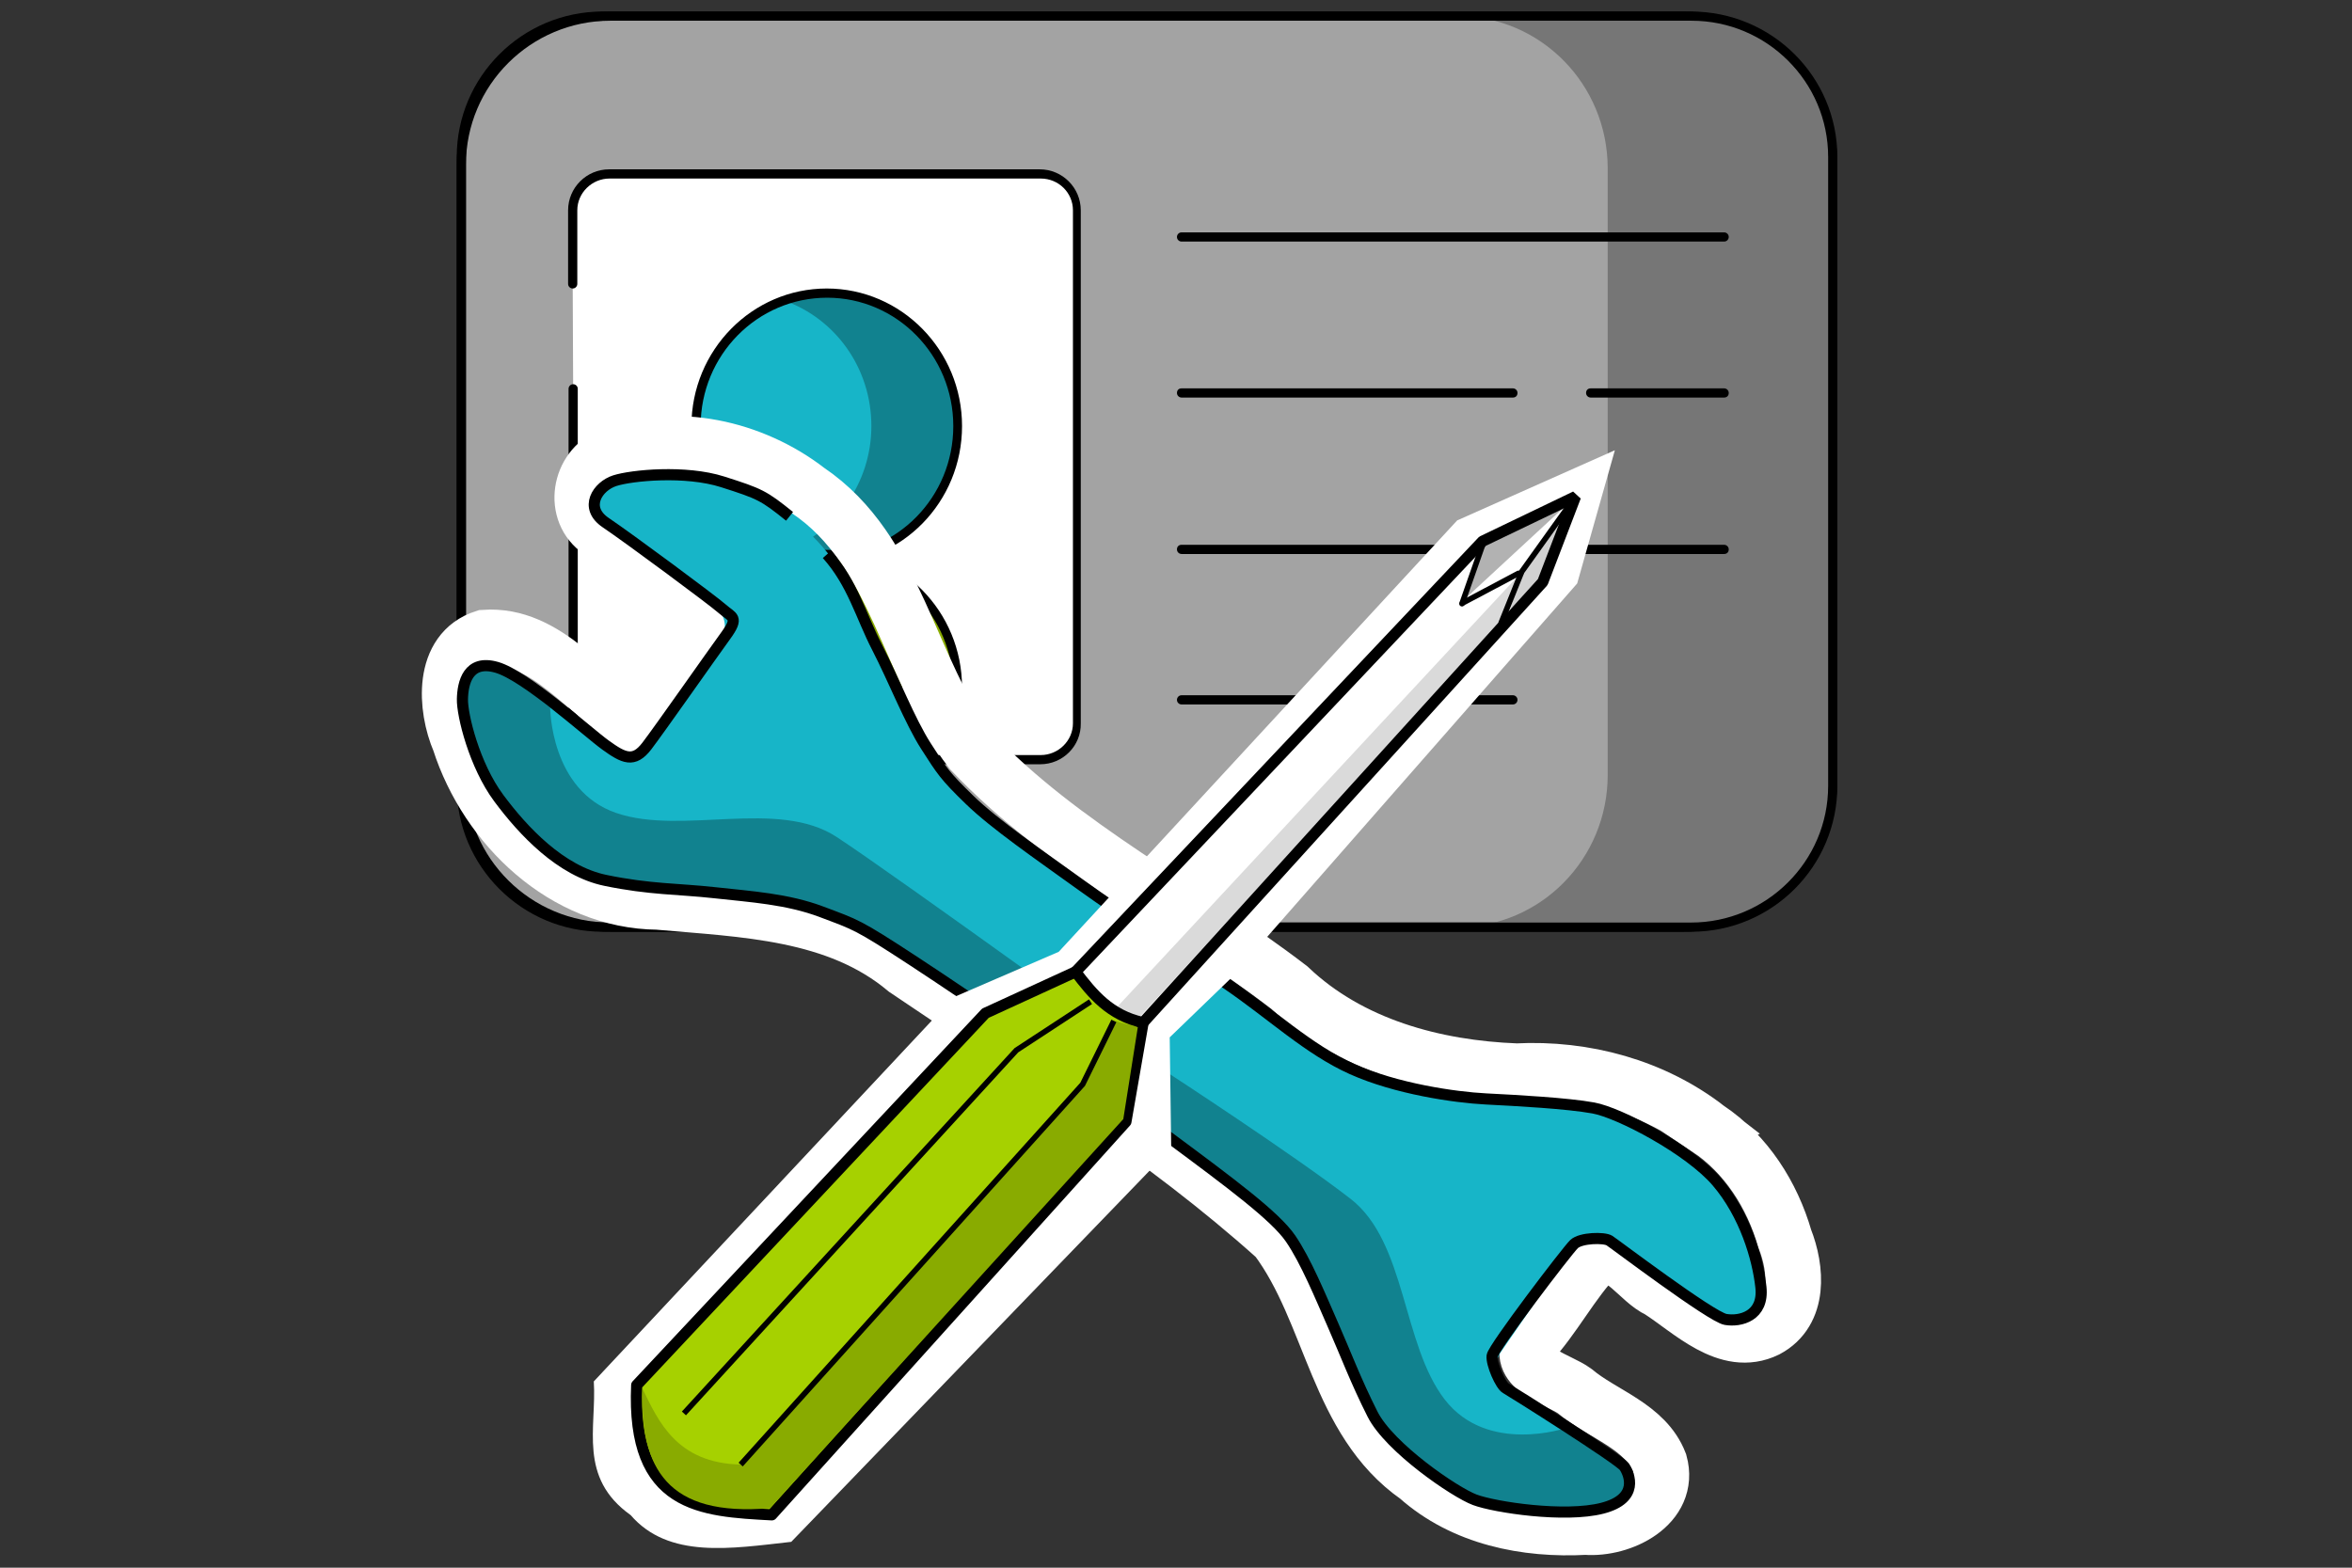 <?xml version="1.0" encoding="UTF-8" standalone="no"?>
<!-- Generator: Adobe Illustrator 24.3.0, SVG Export Plug-In . SVG Version: 6.00 Build 0)  -->

<svg
   version="1.1"
   id="Capa_1"
   x="0px"
   y="0px"
   viewBox="0 0 300 200"
   style="enable-background:new 0 0 300 200;"
   xml:space="preserve"
   sodipodi:docname="tools-account.svg"
   inkscape:version="1.1.2 (0a00cf5339, 2022-02-04)"
   xmlns:inkscape="http://www.inkscape.org/namespaces/inkscape"
   xmlns:sodipodi="http://sodipodi.sourceforge.net/DTD/sodipodi-0.dtd"
   xmlns="http://www.w3.org/2000/svg"
   xmlns:svg="http://www.w3.org/2000/svg"
   xmlns:rdf="http://www.w3.org/1999/02/22-rdf-syntax-ns#"
   xmlns:cc="http://creativecommons.org/ns#"
   xmlns:dc="http://purl.org/dc/elements/1.1/"><rect x="0" y="0" width="300" height="200" fill="#333333" stroke="none"/><defs
   id="defs2523">
	
	
	
	
	
	
	
	
	
	
	
	
	
	
	
	
	
	
	
	
	
	
	
	
	
	
	
</defs><sodipodi:namedview
   pagecolor="#ffffff"
   bordercolor="#666666"
   borderopacity="1"
   objecttolerance="10"
   gridtolerance="10"
   guidetolerance="10"
   inkscape:pageopacity="0"
   inkscape:pageshadow="2"
   inkscape:window-width="1920"
   inkscape:window-height="1043"
   id="namedview2521"
   showgrid="false"
   inkscape:zoom="2.1325"
   inkscape:cx="31.418523"
   inkscape:cy="109.96483"
   inkscape:window-x="0"
   inkscape:window-y="1080"
   inkscape:window-maximized="1"
   inkscape:current-layer="Capa_1"
   inkscape:pagecheckerboard="0" />
<style
   type="text/css"
   id="style2420">
	.st0{fill:#5F7993;}
	.st1{fill:#17B5C8;}
	.st2{fill:#11828F;}
	.st3{fill:#405162;}
	.st4{fill:#A6D100;}
	.st5{fill:#89AB00;}
	.st6{fill:#FFFFFF;}
	.st7{fill:none;stroke:#17B5C8;stroke-width:2;stroke-miterlimit:10;}
</style>

<g
   id="g22659"
   transform="matrix(0.587,0,0,0.587,58.256,1.469)"><g
     id="g8"><path
       class="st0"
       d="M 266.4,199 H 33.6 C 15.6,199 1,184.4 1,166.4 V 33.6 C 1,15.6 15.6,1 33.6,1 h 232.8 c 18,0 32.6,14.6 32.6,32.6 v 132.8 c 0,18 -14.6,32.6 -32.6,32.6 z"
       id="path4"
       style="fill:#a3a3a3;fill-opacity:1" /><path
       d="M 266.6,200 H 33.4 C 15,200 0,185.1 0,166.7 V 33.3 C 0,14.9 15,0 33.4,0 H 266.6 C 285,0 300,14.9 300,33.3 v 133.5 c 0,18.3 -15,33.2 -33.4,33.2 z M 33.4,2 C 16.1,2 2,16 2,33.3 V 166.8 C 2,184 16.1,198 33.4,198 h 233.2 c 17.3,0 31.4,-14 31.4,-31.3 V 33.3 C 298,16 283.9,2 266.6,2 Z"
       id="path6" /></g><path
     class="st3"
     d="m 266.4,1 h -48.9 c 18,0 32.6,14.8 32.6,33.1 v 131.8 c 0,18.3 -14.6,33.1 -32.6,33.1 h 48.9 c 18,0 32.6,-14.8 32.6,-33.1 V 34.1 C 299,15.8 284.4,1 266.4,1 Z"
     id="path12"
     style="fill:#767676;fill-opacity:1" /><g
     id="g16"><path
       d="M 268.3,200 H 31.7 C 14.2,200 0,185.8 0,168.4 V 31.6 C 0,14.2 14.2,0 31.7,0 H 268.2 C 285.8,0 300,14.2 300,31.6 v 136.7 c 0,17.5 -14.2,31.7 -31.7,31.7 z M 31.7,2 C 15.3,2 2,15.3 2,31.6 V 168.3 C 2,184.7 15.3,198 31.7,198 h 236.5 c 16.4,0 29.8,-13.3 29.8,-29.7 V 31.6 C 298,15.3 284.7,2 268.3,2 Z"
       id="path14" /></g><g
     id="g22"><path
       class="st6"
       d="m 25.2,59.2 v -16 c 0,-4.4 3.6,-7.9 7.9,-7.9 h 93.6 c 4.4,0 7.9,3.5 7.9,7.9 v 111.5 c 0,4.4 -3.6,7.9 -7.9,7.9 H 33.2 c -4.4,0 -7.9,-3.5 -7.9,-7.9 V 82"
       id="path18" /><path
       d="M 126.8,163.6 H 33.2 c -4.9,0 -8.9,-4 -8.9,-8.9 V 82 c 0,-0.5 0.4,-1 1,-1 0.5,0 1,0.4 1,1 v 72.7 c 0,3.8 3.1,6.9 7,6.9 h 93.6 c 3.8,0 7,-3.1 7,-6.9 V 43.2 c 0,-3.8 -3.1,-6.9 -7,-6.9 H 33.2 c -3.8,0 -7,3.1 -7,6.9 v 16 c 0,0.5 -0.4,1 -1,1 -0.5,0 -1,-0.4 -1,-1 v -16 c 0,-4.9 4,-8.9 8.9,-8.9 h 93.6 c 4.9,0 8.9,4 8.9,8.9 v 111.5 c 0.1,4.9 -3.9,8.9 -8.8,8.9 z"
       id="path20" /></g><ellipse
     class="st1"
     cx="80.5"
     cy="90.1"
     rx="28.4"
     ry="28.9"
     id="ellipse24" /><ellipse
     class="st1"
     cx="80.5"
     cy="90.1"
     rx="28.4"
     ry="28.9"
     id="ellipse26" /><path
     class="st2"
     d="m 80.5,61.2 c -3.3,0 -6.4,0.6 -9.4,1.6 11.1,3.9 19,14.6 19,27.3 0,12.6 -8,23.3 -19,27.3 2.9,1 6.1,1.6 9.4,1.6 15.7,0 28.4,-12.9 28.4,-28.9 0,-16 -12.7,-28.9 -28.4,-28.9 z"
     id="path28" /><g
     id="g32"><path
       d="M 80.5,120 C 64.2,120 51,106.6 51,90.1 51,73.6 64.2,60.2 80.4,60.2 c 16.2,0 29.4,13.4 29.4,29.9 0,16.5 -13.1,29.9 -29.3,29.9 z m 0,-57.8 C 65.3,62.2 53,74.7 53,90.1 c 0,15.4 12.3,27.9 27.5,27.9 15.2,0 27.4,-12.5 27.4,-27.9 0,-15.4 -12.3,-27.9 -27.4,-27.9 z"
       id="path30" /></g><path
     class="st4"
     d="M 108.9,146.9 C 108.9,130.9 96.2,118 80.5,118 64.8,118 52,131 52,146.9"
     id="path34" /><path
     class="st5"
     d="m 80.5,118 c -2.9,0 -5.6,0.4 -8.3,1.2 11.7,3.6 20.2,14.6 20.2,27.7 h 16.5 C 108.9,131 96.2,118 80.5,118 Z"
     id="path36" /><g
     id="g40"><path
       d="m 108.9,147.9 c -0.5,0 -1,-0.4 -1,-1 C 107.9,131.5 95.6,119 80.5,119 65.4,119 53,131.6 53,146.9 c 0,0.5 -0.4,1 -1,1 -0.5,0 -1,-0.4 -1,-1 0,-16.5 13.2,-29.9 29.4,-29.9 16.2,0 29.4,13.4 29.4,29.9 0.1,0.6 -0.3,1 -0.9,1 z"
       id="path38" /></g><g
     id="g44"><path
       d="M 275.4,50 H 157.5 c -0.5,0 -1,-0.4 -1,-1 0,-0.5 0.4,-1 1,-1 h 117.9 c 0.5,0 1,0.4 1,1 0,0.5 -0.4,1 -1,1 z"
       id="path42" /></g><g
     id="g48"><path
       d="M 275.4,117.9 H 157.5 c -0.5,0 -1,-0.4 -1,-1 0,-0.6 0.4,-1 1,-1 h 117.9 c 0.5,0 1,0.4 1,1 0,0.6 -0.4,1 -1,1 z"
       id="path46" /></g><g
     id="g52"><path
       d="m 275.4,83.9 h -29 c -0.5,0 -1,-0.4 -1,-1 0,-0.6 0.4,-1 1,-1 h 29 c 0.5,0 1,0.4 1,1 0,0.6 -0.4,1 -1,1 z"
       id="path50" /></g><g
     id="g56"><path
       d="m 229.5,83.9 h -72 c -0.5,0 -1,-0.4 -1,-1 0,-0.6 0.4,-1 1,-1 h 72 c 0.5,0 1,0.4 1,1 0,0.6 -0.4,1 -1,1 z"
       id="path54" /></g><g
     id="g60"><path
       d="m 229.5,150.6 h -72 c -0.5,0 -1,-0.4 -1,-1 0,-0.5 0.4,-1 1,-1 h 72 c 0.5,0 1,0.4 1,1 0,0.5 -0.4,1 -1,1 z"
       id="path58" /></g></g><g
   id="g3255"
   transform="translate(-7.051,-0.368)"><g
     id="g2062"
     transform="matrix(0.578,0.413,-0.413,0.578,103.705,7.241)"><path
       style="fill:none;stroke:#ffffff;stroke-width:10;stroke-linecap:butt;stroke-linejoin:miter;stroke-miterlimit:4;stroke-dasharray:none;stroke-opacity:1"
       d="M 251.012,57.855 C 238.675,57.346 226.665,61.819 217.068,69.451 204.811,77.527 190.084,83.058 175.137,80.947 151.422,80.132 127.447,84.153 103.975,79.595 86.245,74.293 72.368,58.012 52.85,58.558 40.44,58.087 27.235,63.593 20.373,74.16 c -3.216,4.999 0.284,12.279 6.465,12.074 8.598,0.491 17.37,-0.381 25.795,0.574 -0.339,7.859 1.141,16.525 -0.549,23.875 -10.181,0.996 -22.346,-4.063 -31.078,3.154 -4.84,6.474 1.558,14.302 7.184,17.717 12.948,9.629 32.008,12.405 45.76,2.778 13.399,-7.9 27.181,-17.241 43.254,-15.99 27.386,-0.683 54.979,-2.5 82.225,0.561 15.929,5.063 27.79,20.345 45.523,20.154 10.983,1.191 21.401,-3.491 29.803,-10.23 5.522,-3.312 10.233,-12.112 4.104,-17.088 -5.904,-3.871 -13.324,-1.104 -19.895,-1.621 -3.487,-0.055 -10.232,2.823 -11.541,-1.896 0.891,-6.725 -0.253,-13.599 0.742,-20.254 2.863,-3.519 8.667,-0.615 12.607,-1.389 6.547,-0.357 16.066,1.443 19.814,-5.492 3.037,-6.1 -1.955,-11.993 -6.836,-15.154 -6.416,-5.074 -14.475,-8.344 -22.738,-8.076 z"
       id="path4357-1"
       inkscape:connector-curvature="0" /><path
       style="fill:#17b5c8;stroke-width:1.809"
       id="path3590"
       d="m 52.933,64.258 c -11.757,-0.198 -22.34,5.053 -29.179,13.622 -2.216,2.677 -0.296,6.871 3.321,6.931 l 24.419,0.41 c 2.351,0.04 4.308,2.063 4.268,4.414 l -0.392,23.334 c -0.04,2.351 -2.063,4.308 -4.414,4.268 l -24.419,-0.41 c -3.618,-0.061 -5.677,4.066 -3.552,6.816 6.728,8.798 17.306,14.585 29.428,14.608 7.6,-0.053 14.697,-2.467 20.733,-6.346 l 17.173,-9.844 c 7.124,-4.042 15.12,-6.079 23.26,-5.942 l 19.897,0.334 0.483,-28.761 -20.802,-0.35 C 105.38,87.214 97.816,85.096 91.187,81.185 L 72.193,70.191 v 0 C 66.647,66.479 59.987,64.377 52.933,64.258 Z"
       class="st1"
       inkscape:connector-curvature="0" /><path
       style="fill:#17b5c8;stroke-width:1.809"
       id="path3590-3"
       d="m 246.529,63.488 c 11.757,-0.198 22.34,5.053 29.179,13.622 2.216,2.677 0.296,6.871 -3.321,6.931 l -24.419,0.41 c -2.352,0.04 -4.308,2.063 -4.268,4.414 l 0.392,23.334 c 0.04,2.352 2.063,4.308 4.414,4.268 l 24.419,-0.41 c 3.618,-0.061 5.677,4.066 3.552,6.816 -6.728,8.798 -17.306,14.585 -29.428,14.608 -7.6,-0.053 -14.697,-2.467 -20.733,-6.346 l -17.173,-9.844 c -7.124,-4.042 -15.12,-6.079 -23.26,-5.942 l -53.49,-0.115 -0.633,-27.261 54.544,-1.399 c 7.778,-0.131 15.342,-2.248 21.971,-6.159 L 227.268,69.421 v 0 c 5.547,-3.712 12.206,-5.814 19.26,-5.933 z"
       class="st1"
       inkscape:connector-curvature="0"
       sodipodi:nodetypes="scccssscccccsccccccs" /><path
       inkscape:connector-curvature="0"
       class="st2"
       d="m 185.88,115.17 -19.716,0.331 -0.158,-9.406 c 0,0 27.482,-1.186 40.156,-0.675 12.674,0.511 22.703,15.903 34.705,19.5 12.002,3.598 20.665,-8.489 20.665,-8.489 l 4.338,-0.254 7.054,-0.119 c 1.99,-0.034 3.458,1.208 4.028,2.827 0.024,1.447 -0.307,3.262 -1.718,5.457 -4.967,5.873 -11.771,10.149 -19.519,12.089 -10.382,1.599 -22.258,-0.394 -27.757,-4.419 -0.549,-0.353 -1.097,-0.705 -1.646,-1.058 l -17.173,-9.844 c -4.387,-2.64 -9.301,-4.367 -14.381,-5.186 v 0 l -0.181,0.003 c -2.725,-0.678 -5.803,-0.807 -8.698,-0.758 z"
       id="path3596-6"
       style="fill:#11828f;stroke-width:1.809"
       sodipodi:nodetypes="cccsccccccccccccccc" /><path
       inkscape:connector-curvature="0"
       class="st2"
       d="m 113.582,115.939 52.581,-0.438 -0.158,-9.406 c 0,0 -60.031,-0.416 -72.705,0.095 -12.674,0.511 -22.703,15.903 -34.705,19.5 C 46.593,129.288 37.93,117.201 37.93,117.201 l -4.338,-0.254 -7.054,-0.119 c -1.99,-0.034 -3.458,1.208 -4.028,2.827 -0.024,1.447 0.307,3.262 1.718,5.457 4.967,5.873 11.771,10.149 19.519,12.089 11.083,2.916 22.46,-1.115 27.757,-4.419 l 1.646,-1.058 17.173,-9.844 c 4.387,-2.64 9.301,-4.367 14.381,-5.186 v 0 l 0.181,0.003 c 2.725,-0.678 5.803,-0.807 8.698,-0.758 z"
       id="path3596"
       style="fill:#11828f;stroke:none;stroke-width:1.809"
       sodipodi:nodetypes="cccsccccccccccccccc" /><path
       style="fill:none;stroke:#000000;stroke-width:2;stroke-linecap:butt;stroke-linejoin:miter;stroke-miterlimit:4;stroke-dasharray:none;stroke-opacity:1"
       d="m 62.365,65.901 c 6.803,1.534 11.346,5.45 17.096,8.398 m 0,0 c 5.75,2.948 12.417,7.311 17.396,9.298 4.98,1.987 5.808,2.363 11.997,3.299 6.19,0.936 15.66,0.763 25.105,0.798 9.445,0.035 21.73,-0.537 31.542,-0.77 9.813,-0.232 18.864,1.084 27.334,-0.628 8.47,-1.712 17.902,-6.563 22.645,-9.598 4.743,-3.035 12.347,-7.873 16.646,-9.898 4.299,-2.025 18.331,-3.958 25.794,-2.1 7.464,1.858 13.902,6.876 17.396,10.798 3.494,3.922 0.583,7.259 -1.8,8.398 -2.383,1.139 -24.075,0.539 -25.195,0.6 -1.119,0.061 -4.473,2.551 -4.799,4.199 -0.326,1.648 -0.995,23.629 -0.3,24.895 0.695,1.266 4.304,3.433 5.399,3.299 1.095,-0.134 24.017,-1.457 25.494,-0.9 1.478,0.557 5.576,3.031 1.116,8.353 -4.46,5.322 -15.812,11.094 -19.519,12.089 -3.707,0.995 -17.932,1.283 -23.888,-1.846 -5.956,-3.128 -10.042,-5.899 -14.997,-8.848 -4.955,-2.949 -10.748,-6.587 -15.297,-8.248 -4.549,-1.661 -14.391,-1.851 -28.494,-2.1 -14.102,-0.249 -43.193,0.397 -55.488,0.9 -12.295,0.502 -12.204,0.711 -18.596,2.399 -6.391,1.688 -12.004,5.213 -17.696,8.398 -5.692,3.185 -9.758,6.295 -17.246,9.598 -7.489,3.303 -17.142,1.353 -24.145,-0.9 -7.003,-2.253 -14.028,-8.306 -15.643,-10.673 -1.615,-2.367 -3.39,-6.425 1.696,-8.223 5.086,-1.798 19.927,-0.022 23.995,0 4.068,0.022 6.029,-0.311 6.149,-4.199 0.119,-3.888 -0.037,-20.063 0,-24.295 0.037,-4.232 -0.97,-3.352 -3.299,-3.599 -2.329,-0.248 -21.113,-0.563 -26.008,-0.428 -4.895,0.135 -4.982,-4.521 -3.086,-7.07 1.896,-2.549 9.204,-8.944 15.897,-11.098 6.693,-2.154 7.371,-2.28 13.363,-1.943"
       id="path4357"
       inkscape:connector-curvature="0"
       sodipodi:nodetypes="ccczzzzzzzzzzzzzzzzzzzzzzzzzzzzzzzzzzzc" /></g><path
     style="fill:#ffffff;stroke:none;stroke-width:0.71px;stroke-linecap:butt;stroke-linejoin:miter;stroke-opacity:1"
     d="m 128.705,127.58 13.387,-5.785 50.824,-55.036 20.112,-8.951 -4.807,16.996 -44.202,50.402 -7.771,7.504 0.191,14.151 -48.463,50.209 c -7.703,0.856 -15.622,2.207 -20.491,-3.415 -6.723,-4.793 -4.319,-11.162 -4.694,-17.052 z"
     id="path17376"
     sodipodi:nodetypes="cccccccccccc" /><g
     id="g17341"
     transform="matrix(0.71,0,0,0.71,53.678,61.361)"><g
       id="g1660"><path
         style="fill:#a6d100;stroke:#000000;stroke-width:2;stroke-linecap:butt;stroke-linejoin:round;stroke-miterlimit:4;stroke-dasharray:none;stroke-opacity:1"
         d="m 48.708,162.98 c -0.991,22.085 11.64,22.626 24.274,23.311 l 63.617,-70.637 3.093,-17.82 -12.134,-9.124 -16.201,7.443 z"
         id="path2097"
         sodipodi:nodetypes="ccccccc" /><path
         style="fill:#89ab00;stroke:none;stroke-width:1px;stroke-linecap:butt;stroke-linejoin:miter;stroke-opacity:1"
         d="m 72.646,185.093 c -18.494,1.582 -23.332,-7.184 -22.896,-21.464 2.85,5.811 6.133,13.376 17.641,13.626 l 61.436,-68.33 5.608,-11.388 4.306,1.097 -2.612,16.545 z"
         id="path3139"
         sodipodi:nodetypes="cccccccc" /><path
         style="fill:#ffffff;stroke:#000000;stroke-width:2;stroke-linecap:butt;stroke-linejoin:bevel;stroke-miterlimit:4;stroke-dasharray:none;stroke-opacity:1"
         d="m 127.556,88.709 73.111,-77.364 16.702,-8.026 -5.889,15.364 -71.79,79.15 c -5.959,-1.267 -9.105,-5.141 -12.134,-9.124 z"
         id="path4128"
         sodipodi:nodetypes="cccccc" /><path
         style="fill:none;stroke:#000000;stroke-width:1px;stroke-linecap:butt;stroke-linejoin:miter;stroke-opacity:1"
         d="M 207.497,17.107 217.37,3.319"
         id="path4323" /><path
         style="fill:#000000;fill-opacity:0.303;stroke:none;stroke-width:1px;stroke-linecap:butt;stroke-linejoin:miter;stroke-opacity:1"
         d="m 197.639,21.582 18.062,-16.707 -15.24,7.03 z m 7.6,-6.553 8.15,-8.008"
         id="path4358-7"
         sodipodi:nodetypes="cccccc" /><path
         style="fill:#000000;fill-opacity:0.181;stroke:none;stroke-width:1px;stroke-linecap:butt;stroke-linejoin:miter;stroke-opacity:1"
         d="m 211.156,18.073 -5.529,5.571 1.909,-6.356 7.924,-10.48 z"
         id="path9082"
         sodipodi:nodetypes="ccccc" /><path
         style="fill:none;stroke:#000000;stroke-width:1px;stroke-linecap:butt;stroke-linejoin:miter;stroke-opacity:1"
         d="m 134.435,97.537 -5.608,11.388 -61.436,68.33"
         id="path13231"
         sodipodi:nodetypes="ccc" /><path
         style="fill:none;stroke:#000000;stroke-width:1px;stroke-linecap:butt;stroke-linejoin:miter;stroke-opacity:1"
         d="m 130.24,94.082 -13.318,8.724 -59.728,65.26"
         id="path13231-4"
         sodipodi:nodetypes="ccc" /><path
         style="fill:#000000;fill-opacity:0.147;stroke:none;stroke-width:1px;stroke-linecap:butt;stroke-linejoin:miter;stroke-opacity:1"
         d="m 134.732,95.339 72.764,-78.233 -2.691,8.097 -65.638,71.522 z"
         id="path15184"
         sodipodi:nodetypes="ccccc" /></g></g><path
     style="fill:none;stroke:#000000;stroke-width:0.71px;stroke-linecap:round;stroke-linejoin:miter;stroke-opacity:1"
     d="m 198.536,79.802 2.527,-6.29"
     id="path4323-8"
     sodipodi:nodetypes="cc" /><path
     style="fill:none;stroke:#000000;stroke-width:0.71px;stroke-linecap:round;stroke-linejoin:round;stroke-opacity:1"
     d="m 193.6,77.301 7.124,-3.78"
     id="path4323-9"
     sodipodi:nodetypes="cc" /><path
     style="fill:none;stroke:#000000;stroke-width:0.71px;stroke-linecap:round;stroke-linejoin:miter;stroke-opacity:1"
     d="m 193.528,77.383 2.831,-8.063"
     id="path4323-3"
     sodipodi:nodetypes="cc" /></g></svg>

